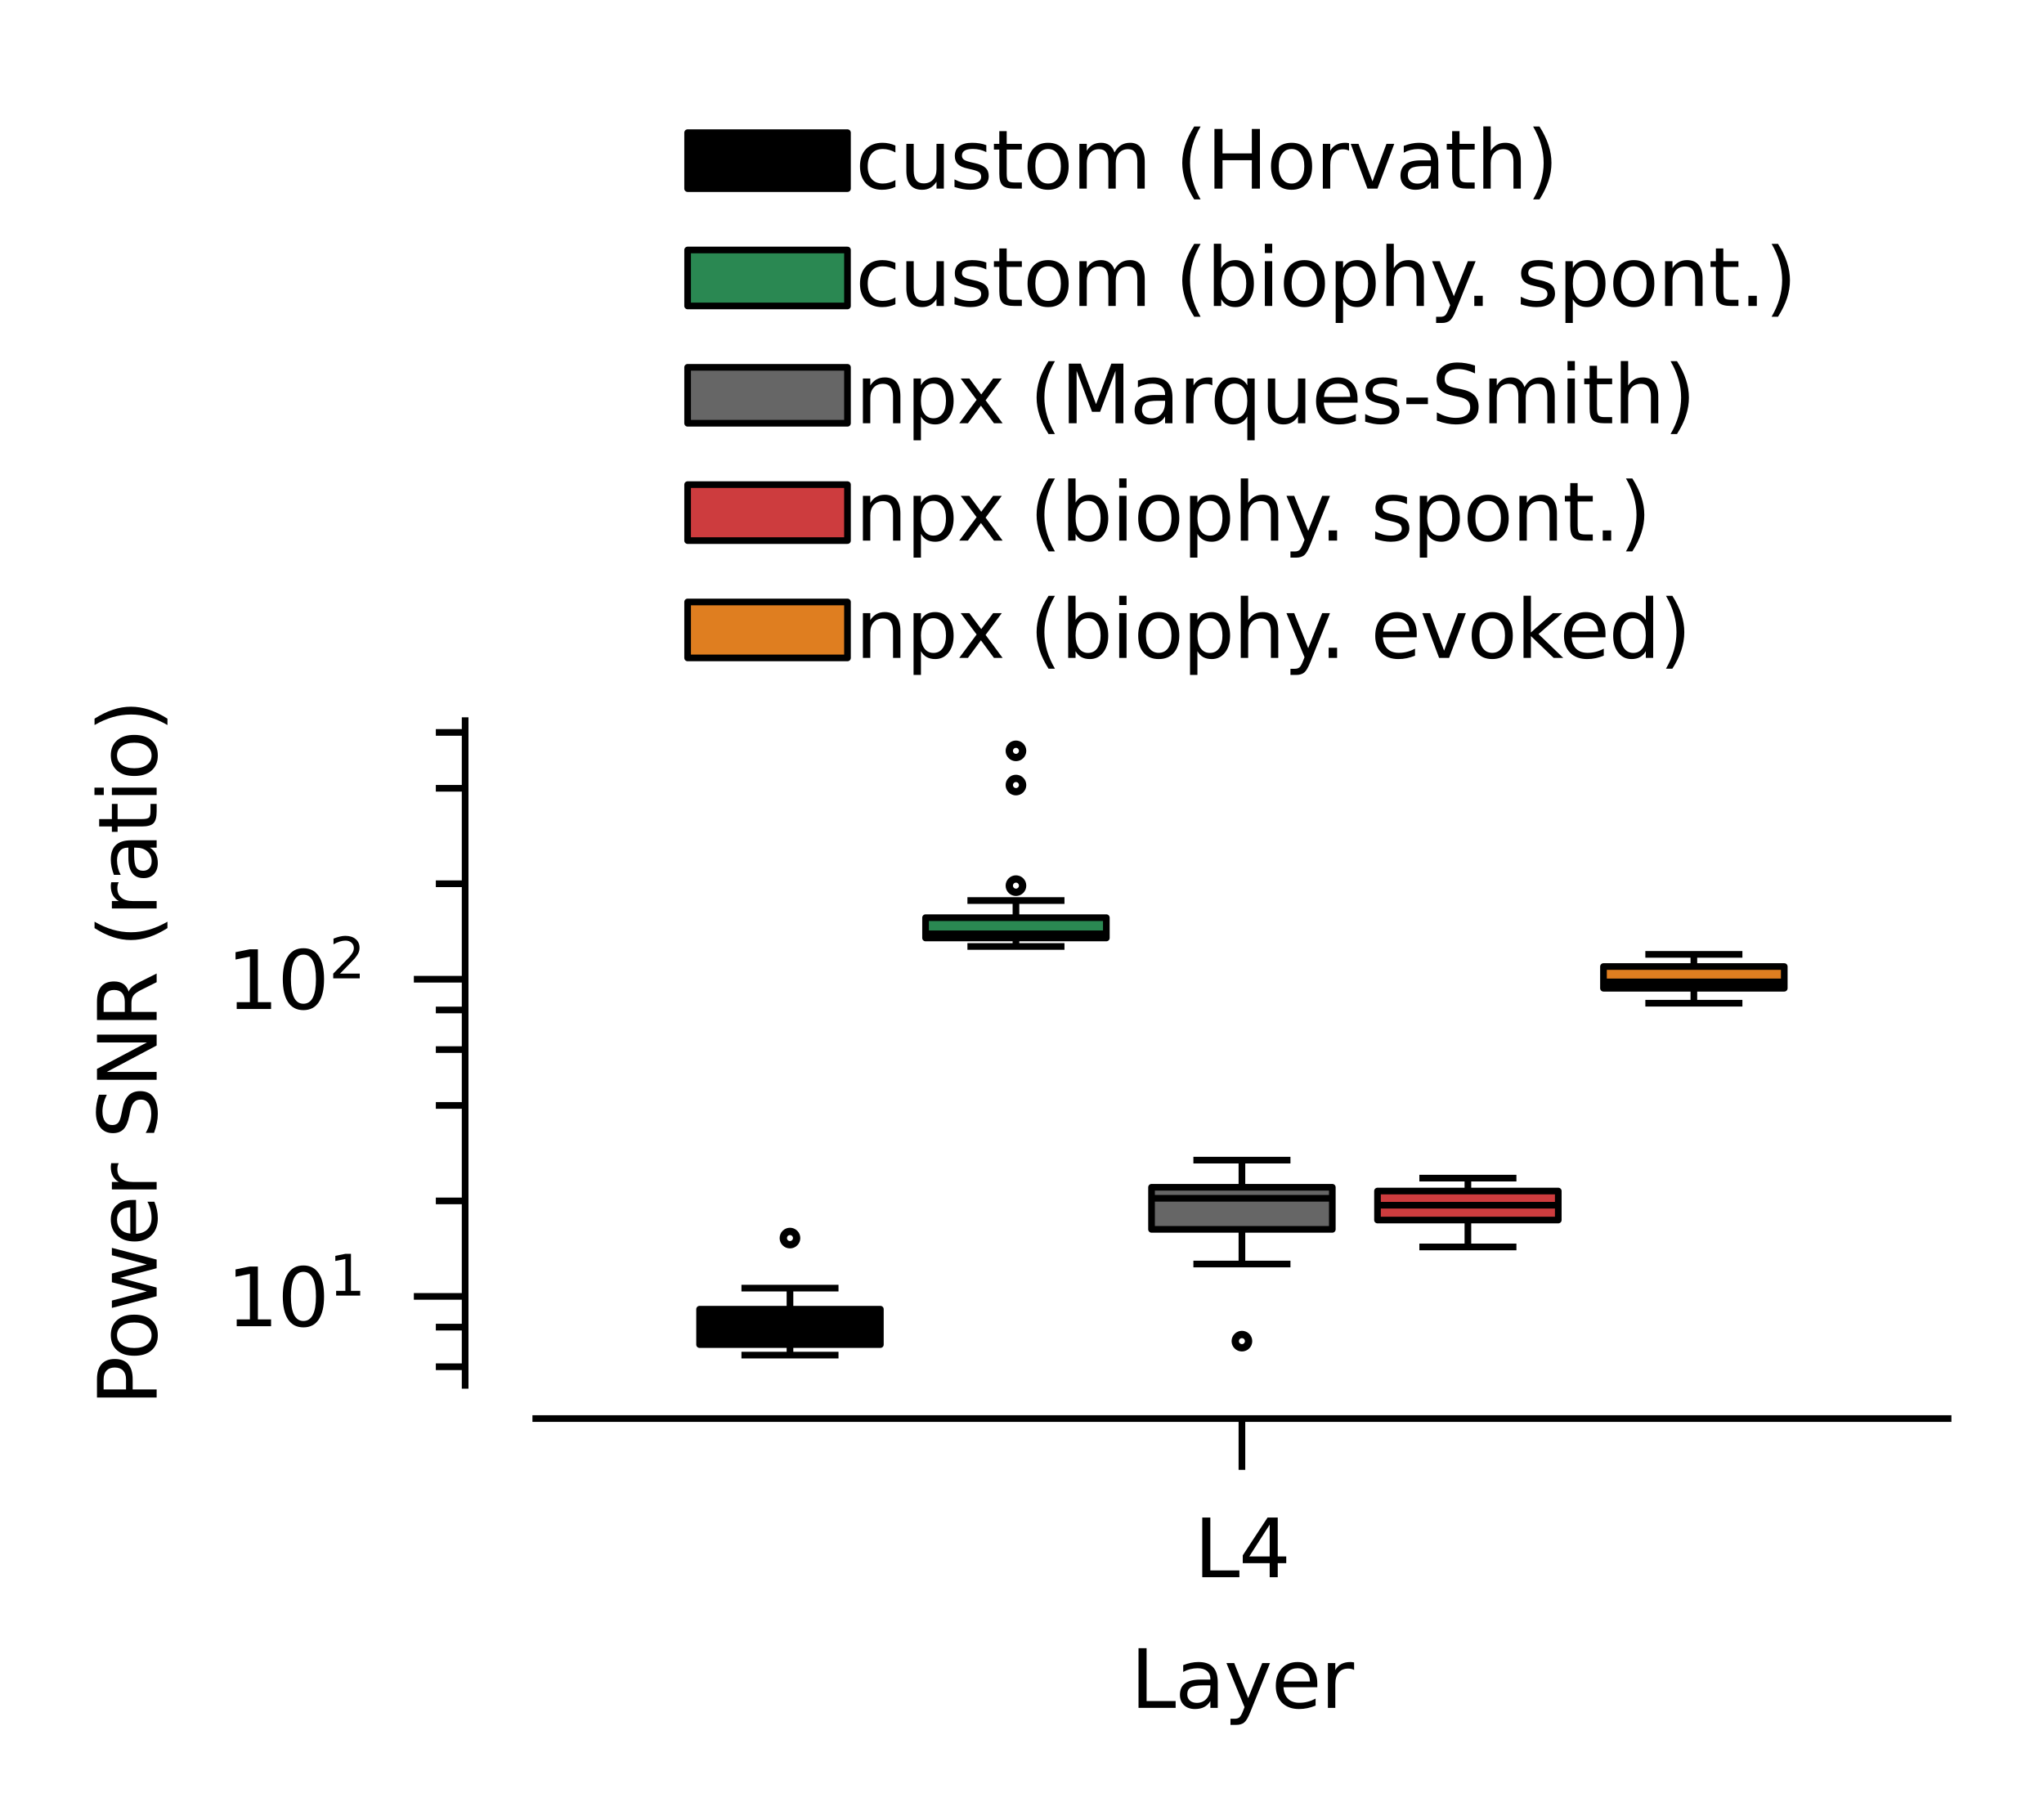 <?xml version="1.0" encoding="utf-8" standalone="no"?>
<!DOCTYPE svg PUBLIC "-//W3C//DTD SVG 1.1//EN"
  "http://www.w3.org/Graphics/SVG/1.1/DTD/svg11.dtd">
<svg xmlns:xlink="http://www.w3.org/1999/xlink" width="153.438pt" height="136.651pt" viewBox="0 0 153.438 136.651" xmlns="http://www.w3.org/2000/svg" version="1.1">
 <defs>
  <style type="text/css">*{stroke-linejoin: round; stroke-linecap: butt}</style>
 </defs>
 <g id="figure_1">
  <g id="patch_1">
   <path d="M 0 136.651 
L 153.438 136.651 
L 153.438 0 
L 0 0 
L 0 136.651 
z
" style="fill: none"/>
  </g>
  <g id="axes_1">
   <g id="patch_2">
    <path d="M 40.218 103.992 
L 146.238 103.992 
L 146.238 54.096 
L 40.218 54.096 
L 40.218 103.992 
z
" style="fill: none"/>
   </g>
   <g id="patch_3">
    <path d="M 93.228 23929.288 
L 93.228 23929.288 
L 93.228 23929.288 
L 93.228 23929.288 
z
" clip-path="url(#p8902329f4e)" style="stroke: #000000; stroke-width: 0.5; stroke-linejoin: miter"/>
   </g>
   <g id="patch_4">
    <path d="M 93.228 23929.288 
L 93.228 23929.288 
L 93.228 23929.288 
L 93.228 23929.288 
z
" clip-path="url(#p8902329f4e)" style="fill: #2a8852; stroke: #000000; stroke-width: 0.5; stroke-linejoin: miter"/>
   </g>
   <g id="patch_5">
    <path d="M 93.228 23929.288 
L 93.228 23929.288 
L 93.228 23929.288 
L 93.228 23929.288 
z
" clip-path="url(#p8902329f4e)" style="fill: #666666; stroke: #000000; stroke-width: 0.5; stroke-linejoin: miter"/>
   </g>
   <g id="patch_6">
    <path d="M 93.228 23929.288 
L 93.228 23929.288 
L 93.228 23929.288 
L 93.228 23929.288 
z
" clip-path="url(#p8902329f4e)" style="fill: #cd3c3e; stroke: #000000; stroke-width: 0.5; stroke-linejoin: miter"/>
   </g>
   <g id="patch_7">
    <path d="M 93.228 23929.288 
L 93.228 23929.288 
L 93.228 23929.288 
L 93.228 23929.288 
z
" clip-path="url(#p8902329f4e)" style="fill: #df7e20; stroke: #000000; stroke-width: 0.5; stroke-linejoin: miter"/>
   </g>
   <g id="matplotlib.axis_1">
    <g id="xtick_1">
     <g id="line2d_1">
      <defs>
       <path id="m82daef3472" d="M 0 0 
L 0 3.85 
" style="stroke: #000000; stroke-width: 0.5"/>
      </defs>
      <g>
       <use xlink:href="#m82daef3472" x="93.228" y="106.487" style="stroke: #000000; stroke-width: 0.5"/>
      </g>
     </g>
     <g id="text_1">
      <!-- L4 -->
      <g transform="translate(89.648 118.396) scale(0.06 -0.06)">
       <defs>
        <path id="DejaVuSans-4c" d="M 628 4666 
L 1259 4666 
L 1259 531 
L 3531 531 
L 3531 0 
L 628 0 
L 628 4666 
z
" transform="scale(0.016)"/>
        <path id="DejaVuSans-34" d="M 2419 4116 
L 825 1625 
L 2419 1625 
L 2419 4116 
z
M 2253 4666 
L 3047 4666 
L 3047 1625 
L 3713 1625 
L 3713 1100 
L 3047 1100 
L 3047 0 
L 2419 0 
L 2419 1100 
L 313 1100 
L 313 1709 
L 2253 4666 
z
" transform="scale(0.016)"/>
       </defs>
       <use xlink:href="#DejaVuSans-4c"/>
       <use xlink:href="#DejaVuSans-34" x="55.713"/>
      </g>
     </g>
    </g>
    <g id="text_2">
     <!-- Layer -->
     <g transform="translate(84.863 128.203) scale(0.06 -0.06)">
      <defs>
       <path id="DejaVuSans-61" d="M 2194 1759 
Q 1497 1759 1228 1600 
Q 959 1441 959 1056 
Q 959 750 1161 570 
Q 1363 391 1709 391 
Q 2188 391 2477 730 
Q 2766 1069 2766 1631 
L 2766 1759 
L 2194 1759 
z
M 3341 1997 
L 3341 0 
L 2766 0 
L 2766 531 
Q 2569 213 2275 61 
Q 1981 -91 1556 -91 
Q 1019 -91 701 211 
Q 384 513 384 1019 
Q 384 1609 779 1909 
Q 1175 2209 1959 2209 
L 2766 2209 
L 2766 2266 
Q 2766 2663 2505 2880 
Q 2244 3097 1772 3097 
Q 1472 3097 1187 3025 
Q 903 2953 641 2809 
L 641 3341 
Q 956 3463 1253 3523 
Q 1550 3584 1831 3584 
Q 2591 3584 2966 3190 
Q 3341 2797 3341 1997 
z
" transform="scale(0.016)"/>
       <path id="DejaVuSans-79" d="M 2059 -325 
Q 1816 -950 1584 -1140 
Q 1353 -1331 966 -1331 
L 506 -1331 
L 506 -850 
L 844 -850 
Q 1081 -850 1212 -737 
Q 1344 -625 1503 -206 
L 1606 56 
L 191 3500 
L 800 3500 
L 1894 763 
L 2988 3500 
L 3597 3500 
L 2059 -325 
z
" transform="scale(0.016)"/>
       <path id="DejaVuSans-65" d="M 3597 1894 
L 3597 1613 
L 953 1613 
Q 991 1019 1311 708 
Q 1631 397 2203 397 
Q 2534 397 2845 478 
Q 3156 559 3463 722 
L 3463 178 
Q 3153 47 2828 -22 
Q 2503 -91 2169 -91 
Q 1331 -91 842 396 
Q 353 884 353 1716 
Q 353 2575 817 3079 
Q 1281 3584 2069 3584 
Q 2775 3584 3186 3129 
Q 3597 2675 3597 1894 
z
M 3022 2063 
Q 3016 2534 2758 2815 
Q 2500 3097 2075 3097 
Q 1594 3097 1305 2825 
Q 1016 2553 972 2059 
L 3022 2063 
z
" transform="scale(0.016)"/>
       <path id="DejaVuSans-72" d="M 2631 2963 
Q 2534 3019 2420 3045 
Q 2306 3072 2169 3072 
Q 1681 3072 1420 2755 
Q 1159 2438 1159 1844 
L 1159 0 
L 581 0 
L 581 3500 
L 1159 3500 
L 1159 2956 
Q 1341 3275 1631 3429 
Q 1922 3584 2338 3584 
Q 2397 3584 2469 3576 
Q 2541 3569 2628 3553 
L 2631 2963 
z
" transform="scale(0.016)"/>
      </defs>
      <use xlink:href="#DejaVuSans-4c"/>
      <use xlink:href="#DejaVuSans-61" x="55.713"/>
      <use xlink:href="#DejaVuSans-79" x="116.992"/>
      <use xlink:href="#DejaVuSans-65" x="176.172"/>
      <use xlink:href="#DejaVuSans-72" x="237.695"/>
     </g>
    </g>
   </g>
   <g id="matplotlib.axis_2">
    <g id="ytick_1">
     <g id="line2d_2">
      <defs>
       <path id="m69fda0356d" d="M 0 0 
L -3.85 0 
" style="stroke: #000000; stroke-width: 0.5"/>
      </defs>
      <g>
       <use xlink:href="#m69fda0356d" x="34.917" y="97.315" style="stroke: #000000; stroke-width: 0.5"/>
      </g>
     </g>
     <g id="text_3">
      <!-- $\mathdefault{10^{1}}$ -->
      <g transform="translate(17.007 99.595) scale(0.06 -0.06)">
       <defs>
        <path id="DejaVuSans-31" d="M 794 531 
L 1825 531 
L 1825 4091 
L 703 3866 
L 703 4441 
L 1819 4666 
L 2450 4666 
L 2450 531 
L 3481 531 
L 3481 0 
L 794 0 
L 794 531 
z
" transform="scale(0.016)"/>
        <path id="DejaVuSans-30" d="M 2034 4250 
Q 1547 4250 1301 3770 
Q 1056 3291 1056 2328 
Q 1056 1369 1301 889 
Q 1547 409 2034 409 
Q 2525 409 2770 889 
Q 3016 1369 3016 2328 
Q 3016 3291 2770 3770 
Q 2525 4250 2034 4250 
z
M 2034 4750 
Q 2819 4750 3233 4129 
Q 3647 3509 3647 2328 
Q 3647 1150 3233 529 
Q 2819 -91 2034 -91 
Q 1250 -91 836 529 
Q 422 1150 422 2328 
Q 422 3509 836 4129 
Q 1250 4750 2034 4750 
z
" transform="scale(0.016)"/>
       </defs>
       <use xlink:href="#DejaVuSans-31" transform="translate(0 0.684)"/>
       <use xlink:href="#DejaVuSans-30" transform="translate(63.623 0.684)"/>
       <use xlink:href="#DejaVuSans-31" transform="translate(128.203 38.966) scale(0.7)"/>
      </g>
     </g>
    </g>
    <g id="ytick_2">
     <g id="line2d_3">
      <g>
       <use xlink:href="#m69fda0356d" x="34.917" y="73.507" style="stroke: #000000; stroke-width: 0.5"/>
      </g>
     </g>
     <g id="text_4">
      <!-- $\mathdefault{10^{2}}$ -->
      <g transform="translate(17.007 75.786) scale(0.06 -0.06)">
       <defs>
        <path id="DejaVuSans-32" d="M 1228 531 
L 3431 531 
L 3431 0 
L 469 0 
L 469 531 
Q 828 903 1448 1529 
Q 2069 2156 2228 2338 
Q 2531 2678 2651 2914 
Q 2772 3150 2772 3378 
Q 2772 3750 2511 3984 
Q 2250 4219 1831 4219 
Q 1534 4219 1204 4116 
Q 875 4013 500 3803 
L 500 4441 
Q 881 4594 1212 4672 
Q 1544 4750 1819 4750 
Q 2544 4750 2975 4387 
Q 3406 4025 3406 3419 
Q 3406 3131 3298 2873 
Q 3191 2616 2906 2266 
Q 2828 2175 2409 1742 
Q 1991 1309 1228 531 
z
" transform="scale(0.016)"/>
       </defs>
       <use xlink:href="#DejaVuSans-31" transform="translate(0 0.766)"/>
       <use xlink:href="#DejaVuSans-30" transform="translate(63.623 0.766)"/>
       <use xlink:href="#DejaVuSans-32" transform="translate(128.203 39.047) scale(0.7)"/>
      </g>
     </g>
    </g>
    <g id="ytick_3">
     <g id="line2d_4">
      <defs>
       <path id="mdd7fc4e947" d="M 0 0 
L -2.2 0 
" style="stroke: #000000; stroke-width: 0.5"/>
      </defs>
      <g>
       <use xlink:href="#mdd7fc4e947" x="34.917" y="102.597" style="stroke: #000000; stroke-width: 0.5"/>
      </g>
     </g>
    </g>
    <g id="ytick_4">
     <g id="line2d_5">
      <g>
       <use xlink:href="#mdd7fc4e947" x="34.917" y="99.622" style="stroke: #000000; stroke-width: 0.5"/>
      </g>
     </g>
    </g>
    <g id="ytick_5">
     <g id="line2d_6">
      <g>
       <use xlink:href="#mdd7fc4e947" x="34.917" y="90.148" style="stroke: #000000; stroke-width: 0.5"/>
      </g>
     </g>
    </g>
    <g id="ytick_6">
     <g id="line2d_7">
      <g>
       <use xlink:href="#mdd7fc4e947" x="34.917" y="82.981" style="stroke: #000000; stroke-width: 0.5"/>
      </g>
     </g>
    </g>
    <g id="ytick_7">
     <g id="line2d_8">
      <g>
       <use xlink:href="#mdd7fc4e947" x="34.917" y="78.789" style="stroke: #000000; stroke-width: 0.5"/>
      </g>
     </g>
    </g>
    <g id="ytick_8">
     <g id="line2d_9">
      <g>
       <use xlink:href="#mdd7fc4e947" x="34.917" y="75.814" style="stroke: #000000; stroke-width: 0.5"/>
      </g>
     </g>
    </g>
    <g id="ytick_9">
     <g id="line2d_10">
      <g>
       <use xlink:href="#mdd7fc4e947" x="34.917" y="66.34" style="stroke: #000000; stroke-width: 0.5"/>
      </g>
     </g>
    </g>
    <g id="ytick_10">
     <g id="line2d_11">
      <g>
       <use xlink:href="#mdd7fc4e947" x="34.917" y="59.173" style="stroke: #000000; stroke-width: 0.5"/>
      </g>
     </g>
    </g>
    <g id="ytick_11">
     <g id="line2d_12">
      <g>
       <use xlink:href="#mdd7fc4e947" x="34.917" y="54.981" style="stroke: #000000; stroke-width: 0.5"/>
      </g>
     </g>
    </g>
    <g id="text_5">
     <!-- Power SNR (ratio) -->
     <g transform="translate(11.759 105.511) rotate(-90) scale(0.06 -0.06)">
      <defs>
       <path id="DejaVuSans-50" d="M 1259 4147 
L 1259 2394 
L 2053 2394 
Q 2494 2394 2734 2622 
Q 2975 2850 2975 3272 
Q 2975 3691 2734 3919 
Q 2494 4147 2053 4147 
L 1259 4147 
z
M 628 4666 
L 2053 4666 
Q 2838 4666 3239 4311 
Q 3641 3956 3641 3272 
Q 3641 2581 3239 2228 
Q 2838 1875 2053 1875 
L 1259 1875 
L 1259 0 
L 628 0 
L 628 4666 
z
" transform="scale(0.016)"/>
       <path id="DejaVuSans-6f" d="M 1959 3097 
Q 1497 3097 1228 2736 
Q 959 2375 959 1747 
Q 959 1119 1226 758 
Q 1494 397 1959 397 
Q 2419 397 2687 759 
Q 2956 1122 2956 1747 
Q 2956 2369 2687 2733 
Q 2419 3097 1959 3097 
z
M 1959 3584 
Q 2709 3584 3137 3096 
Q 3566 2609 3566 1747 
Q 3566 888 3137 398 
Q 2709 -91 1959 -91 
Q 1206 -91 779 398 
Q 353 888 353 1747 
Q 353 2609 779 3096 
Q 1206 3584 1959 3584 
z
" transform="scale(0.016)"/>
       <path id="DejaVuSans-77" d="M 269 3500 
L 844 3500 
L 1563 769 
L 2278 3500 
L 2956 3500 
L 3675 769 
L 4391 3500 
L 4966 3500 
L 4050 0 
L 3372 0 
L 2619 2869 
L 1863 0 
L 1184 0 
L 269 3500 
z
" transform="scale(0.016)"/>
       <path id="DejaVuSans-20" transform="scale(0.016)"/>
       <path id="DejaVuSans-53" d="M 3425 4513 
L 3425 3897 
Q 3066 4069 2747 4153 
Q 2428 4238 2131 4238 
Q 1616 4238 1336 4038 
Q 1056 3838 1056 3469 
Q 1056 3159 1242 3001 
Q 1428 2844 1947 2747 
L 2328 2669 
Q 3034 2534 3370 2195 
Q 3706 1856 3706 1288 
Q 3706 609 3251 259 
Q 2797 -91 1919 -91 
Q 1588 -91 1214 -16 
Q 841 59 441 206 
L 441 856 
Q 825 641 1194 531 
Q 1563 422 1919 422 
Q 2459 422 2753 634 
Q 3047 847 3047 1241 
Q 3047 1584 2836 1778 
Q 2625 1972 2144 2069 
L 1759 2144 
Q 1053 2284 737 2584 
Q 422 2884 422 3419 
Q 422 4038 858 4394 
Q 1294 4750 2059 4750 
Q 2388 4750 2728 4690 
Q 3069 4631 3425 4513 
z
" transform="scale(0.016)"/>
       <path id="DejaVuSans-4e" d="M 628 4666 
L 1478 4666 
L 3547 763 
L 3547 4666 
L 4159 4666 
L 4159 0 
L 3309 0 
L 1241 3903 
L 1241 0 
L 628 0 
L 628 4666 
z
" transform="scale(0.016)"/>
       <path id="DejaVuSans-52" d="M 2841 2188 
Q 3044 2119 3236 1894 
Q 3428 1669 3622 1275 
L 4263 0 
L 3584 0 
L 2988 1197 
Q 2756 1666 2539 1819 
Q 2322 1972 1947 1972 
L 1259 1972 
L 1259 0 
L 628 0 
L 628 4666 
L 2053 4666 
Q 2853 4666 3247 4331 
Q 3641 3997 3641 3322 
Q 3641 2881 3436 2590 
Q 3231 2300 2841 2188 
z
M 1259 4147 
L 1259 2491 
L 2053 2491 
Q 2509 2491 2742 2702 
Q 2975 2913 2975 3322 
Q 2975 3731 2742 3939 
Q 2509 4147 2053 4147 
L 1259 4147 
z
" transform="scale(0.016)"/>
       <path id="DejaVuSans-28" d="M 1984 4856 
Q 1566 4138 1362 3434 
Q 1159 2731 1159 2009 
Q 1159 1288 1364 580 
Q 1569 -128 1984 -844 
L 1484 -844 
Q 1016 -109 783 600 
Q 550 1309 550 2009 
Q 550 2706 781 3412 
Q 1013 4119 1484 4856 
L 1984 4856 
z
" transform="scale(0.016)"/>
       <path id="DejaVuSans-74" d="M 1172 4494 
L 1172 3500 
L 2356 3500 
L 2356 3053 
L 1172 3053 
L 1172 1153 
Q 1172 725 1289 603 
Q 1406 481 1766 481 
L 2356 481 
L 2356 0 
L 1766 0 
Q 1100 0 847 248 
Q 594 497 594 1153 
L 594 3053 
L 172 3053 
L 172 3500 
L 594 3500 
L 594 4494 
L 1172 4494 
z
" transform="scale(0.016)"/>
       <path id="DejaVuSans-69" d="M 603 3500 
L 1178 3500 
L 1178 0 
L 603 0 
L 603 3500 
z
M 603 4863 
L 1178 4863 
L 1178 4134 
L 603 4134 
L 603 4863 
z
" transform="scale(0.016)"/>
       <path id="DejaVuSans-29" d="M 513 4856 
L 1013 4856 
Q 1481 4119 1714 3412 
Q 1947 2706 1947 2009 
Q 1947 1309 1714 600 
Q 1481 -109 1013 -844 
L 513 -844 
Q 928 -128 1133 580 
Q 1338 1288 1338 2009 
Q 1338 2731 1133 3434 
Q 928 4138 513 4856 
z
" transform="scale(0.016)"/>
      </defs>
      <use xlink:href="#DejaVuSans-50"/>
      <use xlink:href="#DejaVuSans-6f" x="56.678"/>
      <use xlink:href="#DejaVuSans-77" x="117.859"/>
      <use xlink:href="#DejaVuSans-65" x="199.646"/>
      <use xlink:href="#DejaVuSans-72" x="261.17"/>
      <use xlink:href="#DejaVuSans-20" x="302.283"/>
      <use xlink:href="#DejaVuSans-53" x="334.07"/>
      <use xlink:href="#DejaVuSans-4e" x="397.547"/>
      <use xlink:href="#DejaVuSans-52" x="472.352"/>
      <use xlink:href="#DejaVuSans-20" x="541.834"/>
      <use xlink:href="#DejaVuSans-28" x="573.621"/>
      <use xlink:href="#DejaVuSans-72" x="612.635"/>
      <use xlink:href="#DejaVuSans-61" x="653.748"/>
      <use xlink:href="#DejaVuSans-74" x="715.027"/>
      <use xlink:href="#DejaVuSans-69" x="754.236"/>
      <use xlink:href="#DejaVuSans-6f" x="782.02"/>
      <use xlink:href="#DejaVuSans-29" x="843.201"/>
     </g>
    </g>
   </g>
   <g id="patch_8">
    <path d="M 52.516 100.934 
L 66.087 100.934 
L 66.087 98.277 
L 52.516 98.277 
L 52.516 100.934 
z
" clip-path="url(#p8902329f4e)" style="stroke: #000000; stroke-width: 0.5; stroke-linejoin: miter"/>
   </g>
   <g id="line2d_13">
    <path d="M 59.301 100.934 
L 59.301 101.724 
" clip-path="url(#p8902329f4e)" style="fill: none; stroke: #000000; stroke-width: 0.5"/>
   </g>
   <g id="line2d_14">
    <path d="M 59.301 98.277 
L 59.301 96.693 
" clip-path="url(#p8902329f4e)" style="fill: none; stroke: #000000; stroke-width: 0.5"/>
   </g>
   <g id="line2d_15">
    <path d="M 55.909 101.724 
L 62.694 101.724 
" clip-path="url(#p8902329f4e)" style="fill: none; stroke: #000000; stroke-width: 0.5; stroke-linecap: square"/>
   </g>
   <g id="line2d_16">
    <path d="M 55.909 96.693 
L 62.694 96.693 
" clip-path="url(#p8902329f4e)" style="fill: none; stroke: #000000; stroke-width: 0.5; stroke-linecap: square"/>
   </g>
   <g id="line2d_17">
    <defs>
     <path id="m9998cd499c" d="M 0 0.275 
C 0.073 0.275 0.143 0.246 0.194 0.194 
C 0.246 0.143 0.275 0.073 0.275 0 
C 0.275 -0.073 0.246 -0.143 0.194 -0.194 
C 0.143 -0.246 0.073 -0.275 0 -0.275 
C -0.073 -0.275 -0.143 -0.246 -0.194 -0.194 
C -0.246 -0.143 -0.275 -0.073 -0.275 0 
C -0.275 0.073 -0.246 0.143 -0.194 0.194 
C -0.143 0.246 -0.073 0.275 0 0.275 
z
" style="stroke: #000000"/>
    </defs>
    <g clip-path="url(#p8902329f4e)">
     <use xlink:href="#m9998cd499c" x="59.301" y="92.938" style="fill-opacity: 0; stroke: #000000"/>
    </g>
   </g>
   <g id="patch_9">
    <path d="M 69.479 70.41 
L 83.05 70.41 
L 83.05 68.887 
L 69.479 68.887 
L 69.479 70.41 
z
" clip-path="url(#p8902329f4e)" style="fill: #2a8852; stroke: #000000; stroke-width: 0.5; stroke-linejoin: miter"/>
   </g>
   <g id="line2d_18">
    <path d="M 76.265 70.41 
L 76.265 71.049 
" clip-path="url(#p8902329f4e)" style="fill: none; stroke: #000000; stroke-width: 0.5"/>
   </g>
   <g id="line2d_19">
    <path d="M 76.265 68.887 
L 76.265 67.601 
" clip-path="url(#p8902329f4e)" style="fill: none; stroke: #000000; stroke-width: 0.5"/>
   </g>
   <g id="line2d_20">
    <path d="M 72.872 71.049 
L 79.657 71.049 
" clip-path="url(#p8902329f4e)" style="fill: none; stroke: #000000; stroke-width: 0.5; stroke-linecap: square"/>
   </g>
   <g id="line2d_21">
    <path d="M 72.872 67.601 
L 79.657 67.601 
" clip-path="url(#p8902329f4e)" style="fill: none; stroke: #000000; stroke-width: 0.5; stroke-linecap: square"/>
   </g>
   <g id="line2d_22">
    <g clip-path="url(#p8902329f4e)">
     <use xlink:href="#m9998cd499c" x="76.265" y="66.482" style="fill-opacity: 0; stroke: #000000"/>
     <use xlink:href="#m9998cd499c" x="76.265" y="58.932" style="fill-opacity: 0; stroke: #000000"/>
     <use xlink:href="#m9998cd499c" x="76.265" y="56.364" style="fill-opacity: 0; stroke: #000000"/>
    </g>
   </g>
   <g id="patch_10">
    <path d="M 86.443 92.285 
L 100.013 92.285 
L 100.013 89.125 
L 86.443 89.125 
L 86.443 92.285 
z
" clip-path="url(#p8902329f4e)" style="fill: #666666; stroke: #000000; stroke-width: 0.5; stroke-linejoin: miter"/>
   </g>
   <g id="line2d_23">
    <path d="M 93.228 92.285 
L 93.228 94.886 
" clip-path="url(#p8902329f4e)" style="fill: none; stroke: #000000; stroke-width: 0.5"/>
   </g>
   <g id="line2d_24">
    <path d="M 93.228 89.125 
L 93.228 87.087 
" clip-path="url(#p8902329f4e)" style="fill: none; stroke: #000000; stroke-width: 0.5"/>
   </g>
   <g id="line2d_25">
    <path d="M 89.835 94.886 
L 96.621 94.886 
" clip-path="url(#p8902329f4e)" style="fill: none; stroke: #000000; stroke-width: 0.5; stroke-linecap: square"/>
   </g>
   <g id="line2d_26">
    <path d="M 89.835 87.087 
L 96.621 87.087 
" clip-path="url(#p8902329f4e)" style="fill: none; stroke: #000000; stroke-width: 0.5; stroke-linecap: square"/>
   </g>
   <g id="line2d_27">
    <g clip-path="url(#p8902329f4e)">
     <use xlink:href="#m9998cd499c" x="93.228" y="100.675" style="fill-opacity: 0; stroke: #000000"/>
    </g>
   </g>
   <g id="patch_11">
    <path d="M 103.406 91.584 
L 116.976 91.584 
L 116.976 89.408 
L 103.406 89.408 
L 103.406 91.584 
z
" clip-path="url(#p8902329f4e)" style="fill: #cd3c3e; stroke: #000000; stroke-width: 0.5; stroke-linejoin: miter"/>
   </g>
   <g id="line2d_28">
    <path d="M 110.191 91.584 
L 110.191 93.603 
" clip-path="url(#p8902329f4e)" style="fill: none; stroke: #000000; stroke-width: 0.5"/>
   </g>
   <g id="line2d_29">
    <path d="M 110.191 89.408 
L 110.191 88.437 
" clip-path="url(#p8902329f4e)" style="fill: none; stroke: #000000; stroke-width: 0.5"/>
   </g>
   <g id="line2d_30">
    <path d="M 106.798 93.603 
L 113.584 93.603 
" clip-path="url(#p8902329f4e)" style="fill: none; stroke: #000000; stroke-width: 0.5; stroke-linecap: square"/>
   </g>
   <g id="line2d_31">
    <path d="M 106.798 88.437 
L 113.584 88.437 
" clip-path="url(#p8902329f4e)" style="fill: none; stroke: #000000; stroke-width: 0.5; stroke-linecap: square"/>
   </g>
   <g id="line2d_32"/>
   <g id="patch_12">
    <path d="M 120.369 74.184 
L 133.94 74.184 
L 133.94 72.555 
L 120.369 72.555 
L 120.369 74.184 
z
" clip-path="url(#p8902329f4e)" style="fill: #df7e20; stroke: #000000; stroke-width: 0.5; stroke-linejoin: miter"/>
   </g>
   <g id="line2d_33">
    <path d="M 127.154 74.184 
L 127.154 75.306 
" clip-path="url(#p8902329f4e)" style="fill: none; stroke: #000000; stroke-width: 0.5"/>
   </g>
   <g id="line2d_34">
    <path d="M 127.154 72.555 
L 127.154 71.641 
" clip-path="url(#p8902329f4e)" style="fill: none; stroke: #000000; stroke-width: 0.5"/>
   </g>
   <g id="line2d_35">
    <path d="M 123.762 75.306 
L 130.547 75.306 
" clip-path="url(#p8902329f4e)" style="fill: none; stroke: #000000; stroke-width: 0.5; stroke-linecap: square"/>
   </g>
   <g id="line2d_36">
    <path d="M 123.762 71.641 
L 130.547 71.641 
" clip-path="url(#p8902329f4e)" style="fill: none; stroke: #000000; stroke-width: 0.5; stroke-linecap: square"/>
   </g>
   <g id="line2d_37"/>
   <g id="line2d_38">
    <path d="M 52.516 99.528 
L 66.087 99.528 
" clip-path="url(#p8902329f4e)" style="fill: none; stroke: #000000; stroke-width: 0.5"/>
   </g>
   <g id="line2d_39">
    <path d="M 69.479 70.098 
L 83.05 70.098 
" clip-path="url(#p8902329f4e)" style="fill: none; stroke: #000000; stroke-width: 0.5"/>
   </g>
   <g id="line2d_40">
    <path d="M 86.443 89.951 
L 100.013 89.951 
" clip-path="url(#p8902329f4e)" style="fill: none; stroke: #000000; stroke-width: 0.5"/>
   </g>
   <g id="line2d_41">
    <path d="M 103.406 90.471 
L 116.976 90.471 
" clip-path="url(#p8902329f4e)" style="fill: none; stroke: #000000; stroke-width: 0.5"/>
   </g>
   <g id="line2d_42">
    <path d="M 120.369 73.706 
L 133.94 73.706 
" clip-path="url(#p8902329f4e)" style="fill: none; stroke: #000000; stroke-width: 0.5"/>
   </g>
   <g id="patch_13">
    <path d="M 34.917 103.992 
L 34.917 54.096 
" style="fill: none; stroke: #000000; stroke-width: 0.5; stroke-linejoin: miter; stroke-linecap: square"/>
   </g>
   <g id="patch_14">
    <path d="M 40.218 106.487 
L 146.238 106.487 
" style="fill: none; stroke: #000000; stroke-width: 0.5; stroke-linejoin: miter; stroke-linecap: square"/>
   </g>
   <g id="legend_1">
    <g id="patch_15">
     <path d="M 51.618 14.159 
L 63.618 14.159 
L 63.618 9.959 
L 51.618 9.959 
z
" style="stroke: #000000; stroke-width: 0.5; stroke-linejoin: miter"/>
    </g>
    <g id="text_6">
     <!-- custom (Horvath) -->
     <g transform="translate(64.218 14.159) scale(0.06 -0.06)">
      <defs>
       <path id="DejaVuSans-63" d="M 3122 3366 
L 3122 2828 
Q 2878 2963 2633 3030 
Q 2388 3097 2138 3097 
Q 1578 3097 1268 2742 
Q 959 2388 959 1747 
Q 959 1106 1268 751 
Q 1578 397 2138 397 
Q 2388 397 2633 464 
Q 2878 531 3122 666 
L 3122 134 
Q 2881 22 2623 -34 
Q 2366 -91 2075 -91 
Q 1284 -91 818 406 
Q 353 903 353 1747 
Q 353 2603 823 3093 
Q 1294 3584 2113 3584 
Q 2378 3584 2631 3529 
Q 2884 3475 3122 3366 
z
" transform="scale(0.016)"/>
       <path id="DejaVuSans-75" d="M 544 1381 
L 544 3500 
L 1119 3500 
L 1119 1403 
Q 1119 906 1312 657 
Q 1506 409 1894 409 
Q 2359 409 2629 706 
Q 2900 1003 2900 1516 
L 2900 3500 
L 3475 3500 
L 3475 0 
L 2900 0 
L 2900 538 
Q 2691 219 2414 64 
Q 2138 -91 1772 -91 
Q 1169 -91 856 284 
Q 544 659 544 1381 
z
M 1991 3584 
L 1991 3584 
z
" transform="scale(0.016)"/>
       <path id="DejaVuSans-73" d="M 2834 3397 
L 2834 2853 
Q 2591 2978 2328 3040 
Q 2066 3103 1784 3103 
Q 1356 3103 1142 2972 
Q 928 2841 928 2578 
Q 928 2378 1081 2264 
Q 1234 2150 1697 2047 
L 1894 2003 
Q 2506 1872 2764 1633 
Q 3022 1394 3022 966 
Q 3022 478 2636 193 
Q 2250 -91 1575 -91 
Q 1294 -91 989 -36 
Q 684 19 347 128 
L 347 722 
Q 666 556 975 473 
Q 1284 391 1588 391 
Q 1994 391 2212 530 
Q 2431 669 2431 922 
Q 2431 1156 2273 1281 
Q 2116 1406 1581 1522 
L 1381 1569 
Q 847 1681 609 1914 
Q 372 2147 372 2553 
Q 372 3047 722 3315 
Q 1072 3584 1716 3584 
Q 2034 3584 2315 3537 
Q 2597 3491 2834 3397 
z
" transform="scale(0.016)"/>
       <path id="DejaVuSans-6d" d="M 3328 2828 
Q 3544 3216 3844 3400 
Q 4144 3584 4550 3584 
Q 5097 3584 5394 3201 
Q 5691 2819 5691 2113 
L 5691 0 
L 5113 0 
L 5113 2094 
Q 5113 2597 4934 2840 
Q 4756 3084 4391 3084 
Q 3944 3084 3684 2787 
Q 3425 2491 3425 1978 
L 3425 0 
L 2847 0 
L 2847 2094 
Q 2847 2600 2669 2842 
Q 2491 3084 2119 3084 
Q 1678 3084 1418 2786 
Q 1159 2488 1159 1978 
L 1159 0 
L 581 0 
L 581 3500 
L 1159 3500 
L 1159 2956 
Q 1356 3278 1631 3431 
Q 1906 3584 2284 3584 
Q 2666 3584 2933 3390 
Q 3200 3197 3328 2828 
z
" transform="scale(0.016)"/>
       <path id="DejaVuSans-48" d="M 628 4666 
L 1259 4666 
L 1259 2753 
L 3553 2753 
L 3553 4666 
L 4184 4666 
L 4184 0 
L 3553 0 
L 3553 2222 
L 1259 2222 
L 1259 0 
L 628 0 
L 628 4666 
z
" transform="scale(0.016)"/>
       <path id="DejaVuSans-76" d="M 191 3500 
L 800 3500 
L 1894 563 
L 2988 3500 
L 3597 3500 
L 2284 0 
L 1503 0 
L 191 3500 
z
" transform="scale(0.016)"/>
       <path id="DejaVuSans-68" d="M 3513 2113 
L 3513 0 
L 2938 0 
L 2938 2094 
Q 2938 2591 2744 2837 
Q 2550 3084 2163 3084 
Q 1697 3084 1428 2787 
Q 1159 2491 1159 1978 
L 1159 0 
L 581 0 
L 581 4863 
L 1159 4863 
L 1159 2956 
Q 1366 3272 1645 3428 
Q 1925 3584 2291 3584 
Q 2894 3584 3203 3211 
Q 3513 2838 3513 2113 
z
" transform="scale(0.016)"/>
      </defs>
      <use xlink:href="#DejaVuSans-63"/>
      <use xlink:href="#DejaVuSans-75" x="54.98"/>
      <use xlink:href="#DejaVuSans-73" x="118.359"/>
      <use xlink:href="#DejaVuSans-74" x="170.459"/>
      <use xlink:href="#DejaVuSans-6f" x="209.668"/>
      <use xlink:href="#DejaVuSans-6d" x="270.85"/>
      <use xlink:href="#DejaVuSans-20" x="368.262"/>
      <use xlink:href="#DejaVuSans-28" x="400.049"/>
      <use xlink:href="#DejaVuSans-48" x="439.062"/>
      <use xlink:href="#DejaVuSans-6f" x="514.258"/>
      <use xlink:href="#DejaVuSans-72" x="575.439"/>
      <use xlink:href="#DejaVuSans-76" x="616.553"/>
      <use xlink:href="#DejaVuSans-61" x="675.732"/>
      <use xlink:href="#DejaVuSans-74" x="737.012"/>
      <use xlink:href="#DejaVuSans-68" x="776.221"/>
      <use xlink:href="#DejaVuSans-29" x="839.6"/>
     </g>
    </g>
    <g id="patch_16">
     <path d="M 51.618 22.966 
L 63.618 22.966 
L 63.618 18.766 
L 51.618 18.766 
z
" style="fill: #2a8852; stroke: #000000; stroke-width: 0.5; stroke-linejoin: miter"/>
    </g>
    <g id="text_7">
     <!-- custom (biophy. spont.) -->
     <g transform="translate(64.218 22.966) scale(0.06 -0.06)">
      <defs>
       <path id="DejaVuSans-62" d="M 3116 1747 
Q 3116 2381 2855 2742 
Q 2594 3103 2138 3103 
Q 1681 3103 1420 2742 
Q 1159 2381 1159 1747 
Q 1159 1113 1420 752 
Q 1681 391 2138 391 
Q 2594 391 2855 752 
Q 3116 1113 3116 1747 
z
M 1159 2969 
Q 1341 3281 1617 3432 
Q 1894 3584 2278 3584 
Q 2916 3584 3314 3078 
Q 3713 2572 3713 1747 
Q 3713 922 3314 415 
Q 2916 -91 2278 -91 
Q 1894 -91 1617 61 
Q 1341 213 1159 525 
L 1159 0 
L 581 0 
L 581 4863 
L 1159 4863 
L 1159 2969 
z
" transform="scale(0.016)"/>
       <path id="DejaVuSans-70" d="M 1159 525 
L 1159 -1331 
L 581 -1331 
L 581 3500 
L 1159 3500 
L 1159 2969 
Q 1341 3281 1617 3432 
Q 1894 3584 2278 3584 
Q 2916 3584 3314 3078 
Q 3713 2572 3713 1747 
Q 3713 922 3314 415 
Q 2916 -91 2278 -91 
Q 1894 -91 1617 61 
Q 1341 213 1159 525 
z
M 3116 1747 
Q 3116 2381 2855 2742 
Q 2594 3103 2138 3103 
Q 1681 3103 1420 2742 
Q 1159 2381 1159 1747 
Q 1159 1113 1420 752 
Q 1681 391 2138 391 
Q 2594 391 2855 752 
Q 3116 1113 3116 1747 
z
" transform="scale(0.016)"/>
       <path id="DejaVuSans-2e" d="M 684 794 
L 1344 794 
L 1344 0 
L 684 0 
L 684 794 
z
" transform="scale(0.016)"/>
       <path id="DejaVuSans-6e" d="M 3513 2113 
L 3513 0 
L 2938 0 
L 2938 2094 
Q 2938 2591 2744 2837 
Q 2550 3084 2163 3084 
Q 1697 3084 1428 2787 
Q 1159 2491 1159 1978 
L 1159 0 
L 581 0 
L 581 3500 
L 1159 3500 
L 1159 2956 
Q 1366 3272 1645 3428 
Q 1925 3584 2291 3584 
Q 2894 3584 3203 3211 
Q 3513 2838 3513 2113 
z
" transform="scale(0.016)"/>
      </defs>
      <use xlink:href="#DejaVuSans-63"/>
      <use xlink:href="#DejaVuSans-75" x="54.98"/>
      <use xlink:href="#DejaVuSans-73" x="118.359"/>
      <use xlink:href="#DejaVuSans-74" x="170.459"/>
      <use xlink:href="#DejaVuSans-6f" x="209.668"/>
      <use xlink:href="#DejaVuSans-6d" x="270.85"/>
      <use xlink:href="#DejaVuSans-20" x="368.262"/>
      <use xlink:href="#DejaVuSans-28" x="400.049"/>
      <use xlink:href="#DejaVuSans-62" x="439.062"/>
      <use xlink:href="#DejaVuSans-69" x="502.539"/>
      <use xlink:href="#DejaVuSans-6f" x="530.322"/>
      <use xlink:href="#DejaVuSans-70" x="591.504"/>
      <use xlink:href="#DejaVuSans-68" x="654.98"/>
      <use xlink:href="#DejaVuSans-79" x="718.359"/>
      <use xlink:href="#DejaVuSans-2e" x="763.289"/>
      <use xlink:href="#DejaVuSans-20" x="795.076"/>
      <use xlink:href="#DejaVuSans-73" x="826.863"/>
      <use xlink:href="#DejaVuSans-70" x="878.963"/>
      <use xlink:href="#DejaVuSans-6f" x="942.439"/>
      <use xlink:href="#DejaVuSans-6e" x="1003.621"/>
      <use xlink:href="#DejaVuSans-74" x="1067"/>
      <use xlink:href="#DejaVuSans-2e" x="1106.209"/>
      <use xlink:href="#DejaVuSans-29" x="1137.996"/>
     </g>
    </g>
    <g id="patch_17">
     <path d="M 51.618 31.773 
L 63.618 31.773 
L 63.618 27.573 
L 51.618 27.573 
z
" style="fill: #666666; stroke: #000000; stroke-width: 0.5; stroke-linejoin: miter"/>
    </g>
    <g id="text_8">
     <!-- npx (Marques-Smith) -->
     <g transform="translate(64.218 31.773) scale(0.06 -0.06)">
      <defs>
       <path id="DejaVuSans-78" d="M 3513 3500 
L 2247 1797 
L 3578 0 
L 2900 0 
L 1881 1375 
L 863 0 
L 184 0 
L 1544 1831 
L 300 3500 
L 978 3500 
L 1906 2253 
L 2834 3500 
L 3513 3500 
z
" transform="scale(0.016)"/>
       <path id="DejaVuSans-4d" d="M 628 4666 
L 1569 4666 
L 2759 1491 
L 3956 4666 
L 4897 4666 
L 4897 0 
L 4281 0 
L 4281 4097 
L 3078 897 
L 2444 897 
L 1241 4097 
L 1241 0 
L 628 0 
L 628 4666 
z
" transform="scale(0.016)"/>
       <path id="DejaVuSans-71" d="M 947 1747 
Q 947 1113 1208 752 
Q 1469 391 1925 391 
Q 2381 391 2643 752 
Q 2906 1113 2906 1747 
Q 2906 2381 2643 2742 
Q 2381 3103 1925 3103 
Q 1469 3103 1208 2742 
Q 947 2381 947 1747 
z
M 2906 525 
Q 2725 213 2448 61 
Q 2172 -91 1784 -91 
Q 1150 -91 751 415 
Q 353 922 353 1747 
Q 353 2572 751 3078 
Q 1150 3584 1784 3584 
Q 2172 3584 2448 3432 
Q 2725 3281 2906 2969 
L 2906 3500 
L 3481 3500 
L 3481 -1331 
L 2906 -1331 
L 2906 525 
z
" transform="scale(0.016)"/>
       <path id="DejaVuSans-2d" d="M 313 2009 
L 1997 2009 
L 1997 1497 
L 313 1497 
L 313 2009 
z
" transform="scale(0.016)"/>
      </defs>
      <use xlink:href="#DejaVuSans-6e"/>
      <use xlink:href="#DejaVuSans-70" x="63.379"/>
      <use xlink:href="#DejaVuSans-78" x="126.855"/>
      <use xlink:href="#DejaVuSans-20" x="186.035"/>
      <use xlink:href="#DejaVuSans-28" x="217.822"/>
      <use xlink:href="#DejaVuSans-4d" x="256.836"/>
      <use xlink:href="#DejaVuSans-61" x="343.115"/>
      <use xlink:href="#DejaVuSans-72" x="404.395"/>
      <use xlink:href="#DejaVuSans-71" x="443.758"/>
      <use xlink:href="#DejaVuSans-75" x="507.234"/>
      <use xlink:href="#DejaVuSans-65" x="570.613"/>
      <use xlink:href="#DejaVuSans-73" x="632.137"/>
      <use xlink:href="#DejaVuSans-2d" x="684.236"/>
      <use xlink:href="#DejaVuSans-53" x="720.32"/>
      <use xlink:href="#DejaVuSans-6d" x="783.797"/>
      <use xlink:href="#DejaVuSans-69" x="881.209"/>
      <use xlink:href="#DejaVuSans-74" x="908.992"/>
      <use xlink:href="#DejaVuSans-68" x="948.201"/>
      <use xlink:href="#DejaVuSans-29" x="1011.58"/>
     </g>
    </g>
    <g id="patch_18">
     <path d="M 51.618 40.58 
L 63.618 40.58 
L 63.618 36.38 
L 51.618 36.38 
z
" style="fill: #cd3c3e; stroke: #000000; stroke-width: 0.5; stroke-linejoin: miter"/>
    </g>
    <g id="text_9">
     <!-- npx (biophy. spont.) -->
     <g transform="translate(64.218 40.58) scale(0.06 -0.06)">
      <use xlink:href="#DejaVuSans-6e"/>
      <use xlink:href="#DejaVuSans-70" x="63.379"/>
      <use xlink:href="#DejaVuSans-78" x="126.855"/>
      <use xlink:href="#DejaVuSans-20" x="186.035"/>
      <use xlink:href="#DejaVuSans-28" x="217.822"/>
      <use xlink:href="#DejaVuSans-62" x="256.836"/>
      <use xlink:href="#DejaVuSans-69" x="320.312"/>
      <use xlink:href="#DejaVuSans-6f" x="348.096"/>
      <use xlink:href="#DejaVuSans-70" x="409.277"/>
      <use xlink:href="#DejaVuSans-68" x="472.754"/>
      <use xlink:href="#DejaVuSans-79" x="536.133"/>
      <use xlink:href="#DejaVuSans-2e" x="581.062"/>
      <use xlink:href="#DejaVuSans-20" x="612.85"/>
      <use xlink:href="#DejaVuSans-73" x="644.637"/>
      <use xlink:href="#DejaVuSans-70" x="696.736"/>
      <use xlink:href="#DejaVuSans-6f" x="760.213"/>
      <use xlink:href="#DejaVuSans-6e" x="821.395"/>
      <use xlink:href="#DejaVuSans-74" x="884.773"/>
      <use xlink:href="#DejaVuSans-2e" x="923.982"/>
      <use xlink:href="#DejaVuSans-29" x="955.77"/>
     </g>
    </g>
    <g id="patch_19">
     <path d="M 51.618 49.387 
L 63.618 49.387 
L 63.618 45.187 
L 51.618 45.187 
z
" style="fill: #df7e20; stroke: #000000; stroke-width: 0.5; stroke-linejoin: miter"/>
    </g>
    <g id="text_10">
     <!-- npx (biophy. evoked) -->
     <g transform="translate(64.218 49.387) scale(0.06 -0.06)">
      <defs>
       <path id="DejaVuSans-6b" d="M 581 4863 
L 1159 4863 
L 1159 1991 
L 2875 3500 
L 3609 3500 
L 1753 1863 
L 3688 0 
L 2938 0 
L 1159 1709 
L 1159 0 
L 581 0 
L 581 4863 
z
" transform="scale(0.016)"/>
       <path id="DejaVuSans-64" d="M 2906 2969 
L 2906 4863 
L 3481 4863 
L 3481 0 
L 2906 0 
L 2906 525 
Q 2725 213 2448 61 
Q 2172 -91 1784 -91 
Q 1150 -91 751 415 
Q 353 922 353 1747 
Q 353 2572 751 3078 
Q 1150 3584 1784 3584 
Q 2172 3584 2448 3432 
Q 2725 3281 2906 2969 
z
M 947 1747 
Q 947 1113 1208 752 
Q 1469 391 1925 391 
Q 2381 391 2643 752 
Q 2906 1113 2906 1747 
Q 2906 2381 2643 2742 
Q 2381 3103 1925 3103 
Q 1469 3103 1208 2742 
Q 947 2381 947 1747 
z
" transform="scale(0.016)"/>
      </defs>
      <use xlink:href="#DejaVuSans-6e"/>
      <use xlink:href="#DejaVuSans-70" x="63.379"/>
      <use xlink:href="#DejaVuSans-78" x="126.855"/>
      <use xlink:href="#DejaVuSans-20" x="186.035"/>
      <use xlink:href="#DejaVuSans-28" x="217.822"/>
      <use xlink:href="#DejaVuSans-62" x="256.836"/>
      <use xlink:href="#DejaVuSans-69" x="320.312"/>
      <use xlink:href="#DejaVuSans-6f" x="348.096"/>
      <use xlink:href="#DejaVuSans-70" x="409.277"/>
      <use xlink:href="#DejaVuSans-68" x="472.754"/>
      <use xlink:href="#DejaVuSans-79" x="536.133"/>
      <use xlink:href="#DejaVuSans-2e" x="581.062"/>
      <use xlink:href="#DejaVuSans-20" x="612.85"/>
      <use xlink:href="#DejaVuSans-65" x="644.637"/>
      <use xlink:href="#DejaVuSans-76" x="706.16"/>
      <use xlink:href="#DejaVuSans-6f" x="765.34"/>
      <use xlink:href="#DejaVuSans-6b" x="826.521"/>
      <use xlink:href="#DejaVuSans-65" x="880.807"/>
      <use xlink:href="#DejaVuSans-64" x="942.33"/>
      <use xlink:href="#DejaVuSans-29" x="1005.807"/>
     </g>
    </g>
   </g>
  </g>
 </g>
 <defs>
  <clipPath id="p8902329f4e">
   <rect x="40.218" y="54.096" width="106.02" height="49.896"/>
  </clipPath>
 </defs>
</svg>
